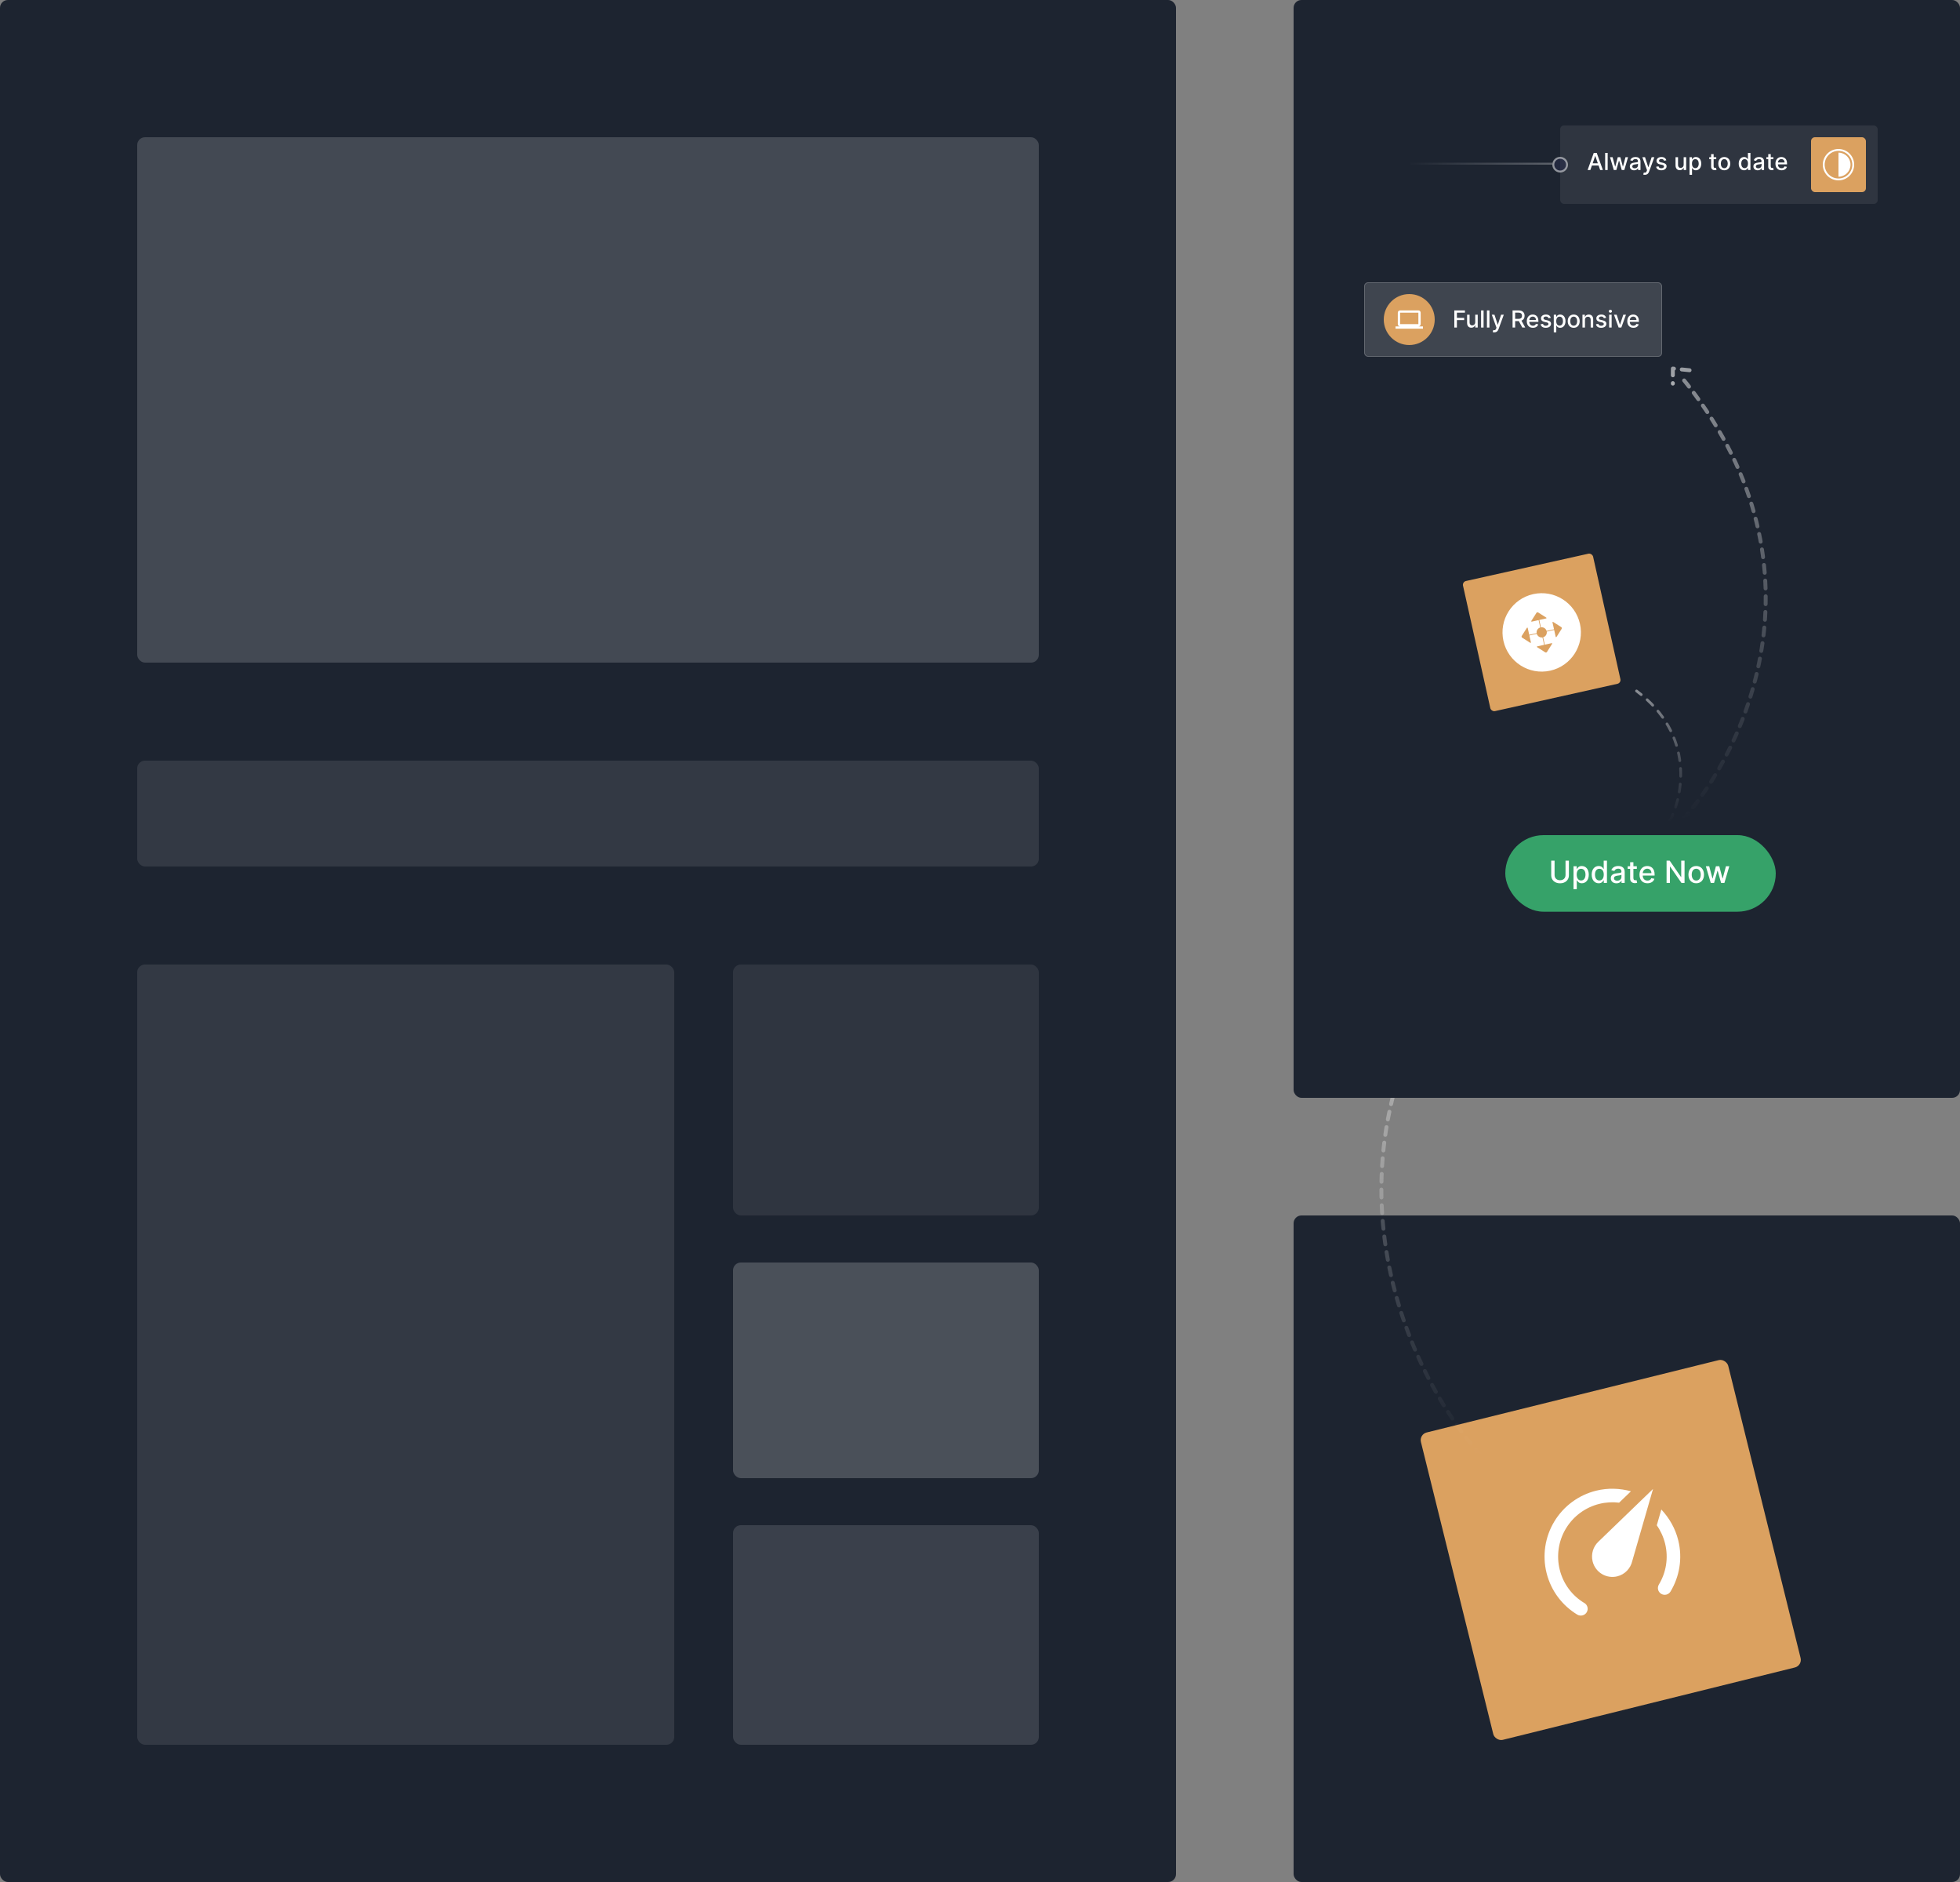 <svg
                    width="500"
                    height="480"
                    viewBox="0 0 500 480"
                    fill="none"
                    xmlns="http://www.w3.org/2000/svg"
                  >
                    <rect x="0" y="0" width="500" height="480" fill="#808080" stroke="none"/>
                    <rect
                      x="330"
                      y="310"
                      width="170"
                      height="170"
                      rx="2"
                      fill="#1D2430"
                    />
                    <rect
                      x="362"
                      y="365.831"
                      width="80.765"
                      height="80.765"
                      rx="2"
                      transform="rotate(-13.913 362 365.831)"
                      fill="#DBA160"
                    />
                    <path
                      d="M412.572 402.039C411.235 402.37 409.822 402.156 408.643 401.445C407.464 400.734 406.615 399.584 406.284 398.247C405.818 396.366 406.435 394.466 407.718 393.239L421.691 379.757L416.388 398.152C415.956 400.006 414.538 401.552 412.572 402.039ZM407.162 380.2C410.203 379.447 413.25 379.583 416.061 380.349L413.037 383.256C411.434 383.047 409.675 383.144 407.995 383.56C404.43 384.443 401.363 386.705 399.467 389.85C397.571 392.995 397.002 396.764 397.884 400.328C398.804 404.041 401.131 407.03 404.167 408.846L404.183 408.842C405.001 409.334 405.263 410.393 404.77 411.21C404.277 412.028 403.202 412.294 402.389 411.818C398.595 409.531 395.673 405.797 394.525 401.16C393.421 396.705 394.132 391.994 396.502 388.063C398.873 384.132 402.707 381.304 407.162 380.2ZM428.123 392.838C429.271 397.474 428.43 402.14 426.143 405.934C425.646 406.735 424.587 406.997 423.77 406.504C422.952 406.011 422.69 404.953 423.183 404.135C425.016 401.096 425.683 397.382 424.763 393.67C424.347 391.99 423.612 390.389 422.649 389.023L423.808 384.992C425.826 387.166 427.365 389.78 428.123 392.838Z"
                      fill="white"
                    />
                    <rect width="300" height="480" rx="2" fill="#1D2430" />
                    <rect
                      x="35"
                      y="35"
                      width="230"
                      height="134"
                      rx="2"
                      fill="white"
                      fill-opacity="0.17"
                    />
                    <rect
                      opacity="0.1"
                      x="35"
                      y="194"
                      width="230"
                      height="27"
                      rx="2"
                      fill="white"
                    />
                    <rect
                      opacity="0.1"
                      x="35"
                      y="246"
                      width="137"
                      height="199"
                      rx="2"
                      fill="white"
                    />
                    <rect
                      opacity="0.08"
                      x="187"
                      y="246"
                      width="78"
                      height="64"
                      rx="2"
                      fill="white"
                    />
                    <rect
                      opacity="0.2"
                      x="187"
                      y="322"
                      width="78"
                      height="55"
                      rx="2"
                      fill="white"
                    />
                    <rect
                      opacity="0.2"
                      x="187"
                      y="389"
                      width="78"
                      height="56"
                      rx="2"
                      fill="white"
                      fill-opacity="0.65"
                    />
                    <path
                      d="M377.795 371.295C358.482 349.772 331.574 292.451 378.448 235.357"
                      stroke="url(#paint0_linear_50_445)"
                      stroke-linecap="round"
                      stroke-linejoin="round"
                      stroke-dasharray="2 2"
                    />
                    <path
                      d="M375.753 233.513L380.883 233V237.617"
                      stroke="url(#paint1_linear_50_445)"
                      stroke-linecap="round"
                      stroke-linejoin="round"
                      stroke-dasharray="2 2"
                    />
                    <rect
                      x="330"
                      width="170"
                      height="280"
                      rx="2"
                      fill="#1D2430"
                    />
                    <rect
                      x="384"
                      y="213"
                      width="69"
                      height="19.528"
                      rx="9.764"
                      fill="#36A269"
                    />
                    <path
                      d="M399.37 219.509V223.177C399.37 223.948 398.838 224.502 397.972 224.502C397.109 224.502 396.574 223.948 396.574 223.177V219.509H395.717V223.246C395.717 224.439 396.61 225.285 397.972 225.285C399.334 225.285 400.23 224.439 400.23 223.246V219.509H399.37Z"
                      fill="white"
                    />
                    <path
                      d="M401.41 226.788H402.239V224.527H402.289C402.439 224.799 402.744 225.274 403.521 225.274C404.553 225.274 405.302 224.447 405.302 223.068C405.302 221.687 404.541 220.874 403.512 220.874C402.722 220.874 402.436 221.357 402.289 221.62H402.22V220.93H401.41V226.788ZM402.222 223.06C402.222 222.17 402.611 221.579 403.335 221.579C404.087 221.579 404.464 222.214 404.464 223.06C404.464 223.914 404.075 224.566 403.335 224.566C402.622 224.566 402.222 223.956 402.222 223.06Z"
                      fill="white"
                    />
                    <path
                      d="M407.826 225.274C408.602 225.274 408.908 224.799 409.057 224.527H409.127V225.19H409.937V219.509H409.107V221.62H409.057C408.908 221.357 408.625 220.874 407.831 220.874C406.802 220.874 406.045 221.687 406.045 223.068C406.045 224.447 406.791 225.274 407.826 225.274ZM408.009 224.566C407.268 224.566 406.883 223.914 406.883 223.06C406.883 222.214 407.26 221.579 408.009 221.579C408.733 221.579 409.121 222.17 409.121 223.06C409.121 223.956 408.725 224.566 408.009 224.566Z"
                      fill="white"
                    />
                    <path
                      d="M412.36 225.285C413.065 225.285 413.462 224.927 413.62 224.608H413.653V225.19H414.463V222.361C414.463 221.121 413.487 220.874 412.81 220.874C412.039 220.874 411.329 221.185 411.051 221.962L411.831 222.139C411.953 221.837 412.263 221.545 412.821 221.545C413.356 221.545 413.631 221.826 413.631 222.308V222.328C413.631 222.63 413.32 222.624 412.555 222.713C411.747 222.808 410.921 223.018 410.921 223.986C410.921 224.824 411.55 225.285 412.36 225.285ZM412.541 224.619C412.072 224.619 411.734 224.408 411.734 223.998C411.734 223.554 412.127 223.396 412.607 223.332C412.876 223.296 413.514 223.224 413.634 223.104V223.654C413.634 224.158 413.231 224.619 412.541 224.619Z"
                      fill="white"
                    />
                    <path
                      d="M417.557 220.93H416.683V219.909H415.853V220.93H415.229V221.595H415.853V224.111C415.851 224.885 416.442 225.26 417.096 225.246C417.36 225.243 417.537 225.193 417.634 225.157L417.485 224.472C417.429 224.483 417.326 224.508 417.193 224.508C416.924 224.508 416.683 224.419 416.683 223.939V221.595H417.557V220.93Z"
                      fill="white"
                    />
                    <path
                      d="M420.265 225.276C421.194 225.276 421.851 224.819 422.04 224.125L421.255 223.984C421.105 224.386 420.745 224.591 420.273 224.591C419.563 224.591 419.086 224.131 419.064 223.31H422.093V223.016C422.093 221.476 421.172 220.874 420.206 220.874C419.019 220.874 418.237 221.778 418.237 223.088C418.237 224.411 419.008 225.276 420.265 225.276ZM419.066 222.688C419.1 222.084 419.538 221.559 420.212 221.559C420.856 221.559 421.277 222.036 421.28 222.688H419.066Z"
                      fill="white"
                    />
                    <path
                      d="M429.732 219.509H428.883V223.681H428.83L425.94 219.509H425.147V225.19H426.004V221.024H426.057L428.944 225.19H429.732V219.509Z"
                      fill="white"
                    />
                    <path
                      d="M432.71 225.276C433.912 225.276 434.697 224.397 434.697 223.079C434.697 221.753 433.912 220.874 432.71 220.874C431.509 220.874 430.724 221.753 430.724 223.079C430.724 224.397 431.509 225.276 432.71 225.276ZM432.713 224.58C431.928 224.58 431.562 223.895 431.562 223.077C431.562 222.261 431.928 221.568 432.713 221.568C433.493 221.568 433.859 222.261 433.859 223.077C433.859 223.895 433.493 224.58 432.713 224.58Z"
                      fill="white"
                    />
                    <path
                      d="M436.416 225.19H437.26L438.125 222.114H438.189L439.054 225.19H439.9L441.151 220.93H440.294L439.465 224.045H439.423L438.591 220.93H437.734L436.896 224.059H436.855L436.02 220.93H435.163L436.416 225.19Z"
                      fill="white"
                    />
                    <path
                      d="M429.313 209C445.373 191.102 467.749 143.437 428.77 95.96"
                      stroke="url(#paint2_linear_50_445)"
                      stroke-linecap="round"
                      stroke-linejoin="round"
                      stroke-dasharray="2 2"
                    />
                    <path
                      d="M431.011 94.427L426.746 94V97.839"
                      stroke="url(#paint3_linear_50_445)"
                      stroke-linecap="round"
                      stroke-linejoin="round"
                      stroke-dasharray="2 2"
                    />
                    <path
                      d="M425.919 209.552C429.35 203.094 432.466 187.389 417.488 176.228"
                      stroke="url(#paint4_linear_50_445)"
                      stroke-width="0.7"
                      stroke-linecap="round"
                      stroke-linejoin="round"
                      stroke-dasharray="2 2"
                    />
                    <rect
                      x="348"
                      y="72"
                      width="76"
                      height="19"
                      rx="1"
                      fill="white"
                      fill-opacity="0.15"
                    />
                    <rect
                      x="348.1"
                      y="72.1"
                      width="75.8"
                      height="18.8"
                      rx="0.9"
                      stroke="white"
                      stroke-opacity="0.19"
                      stroke-width="0.2"
                    />
                    <path
                      d="M371 83.538H371.658V81.636H373.512V81.071H371.658V79.742H373.706V79.175H371V83.538Z"
                      fill="white"
                    />
                    <path
                      d="M376.333 82.181C376.335 82.737 375.921 83.001 375.563 83.001C375.169 83.001 374.896 82.716 374.896 82.271V80.266H374.259V82.347C374.259 83.159 374.705 83.581 375.333 83.581C375.825 83.581 376.16 83.321 376.311 82.972H376.345V83.538H376.972V80.266H376.333V82.181Z"
                      fill="white"
                    />
                    <path
                      d="M378.465 79.175H377.828V83.538H378.465V79.175Z"
                      fill="white"
                    />
                    <path
                      d="M379.959 79.175H379.322V83.538H379.959V79.175Z"
                      fill="white"
                    />
                    <path
                      d="M381.219 84.766C381.745 84.766 382.077 84.491 382.267 83.975L383.62 80.272L382.932 80.266L382.103 82.805H382.069L381.24 80.266H380.558L381.756 83.581L381.677 83.798C381.515 84.233 381.287 84.269 380.938 84.173L380.784 84.695C380.861 84.729 381.027 84.766 381.219 84.766Z"
                      fill="white"
                    />
                    <path
                      d="M385.859 83.538H386.518V81.887H387.413C387.428 81.887 387.44 81.887 387.455 81.887L388.342 83.538H389.092L388.124 81.772C388.659 81.574 388.925 81.129 388.925 80.543C388.925 79.739 388.427 79.175 387.415 79.175H385.859V83.538ZM386.518 81.32V79.739H387.344C387.994 79.739 388.263 80.048 388.263 80.543C388.263 81.035 387.994 81.32 387.353 81.32H386.518Z"
                      fill="white"
                    />
                    <path
                      d="M391.045 83.604C391.759 83.604 392.264 83.253 392.409 82.72L391.806 82.612C391.691 82.921 391.414 83.078 391.051 83.078C390.506 83.078 390.139 82.724 390.122 82.094H392.449V81.868C392.449 80.685 391.742 80.223 391 80.223C390.088 80.223 389.487 80.918 389.487 81.923C389.487 82.94 390.08 83.604 391.045 83.604ZM390.124 81.617C390.15 81.152 390.487 80.749 391.004 80.749C391.499 80.749 391.823 81.116 391.825 81.617H390.124Z"
                      fill="white"
                    />
                    <path
                      d="M395.608 81.065C395.476 80.555 395.078 80.223 394.37 80.223C393.631 80.223 393.107 80.613 393.107 81.192C393.107 81.657 393.388 81.966 394.002 82.102L394.556 82.224C394.871 82.294 395.018 82.435 395.018 82.639C395.018 82.893 394.748 83.091 394.33 83.091C393.949 83.091 393.703 82.927 393.627 82.605L393.011 82.699C393.118 83.278 393.599 83.604 394.334 83.604C395.125 83.604 395.672 83.185 395.672 82.592C395.672 82.13 395.378 81.844 394.777 81.706L394.257 81.587C393.897 81.501 393.742 81.38 393.744 81.158C393.742 80.907 394.015 80.728 394.377 80.728C394.773 80.728 394.956 80.947 395.031 81.167L395.608 81.065Z"
                      fill="white"
                    />
                    <path
                      d="M396.373 84.766H397.01V83.029H397.048C397.163 83.238 397.398 83.602 397.994 83.602C398.787 83.602 399.362 82.967 399.362 81.908C399.362 80.847 398.778 80.223 397.988 80.223C397.381 80.223 397.161 80.594 397.048 80.796H396.995V80.266H396.373V84.766ZM396.997 81.902C396.997 81.218 397.295 80.764 397.851 80.764C398.429 80.764 398.719 81.252 398.719 81.902C398.719 82.558 398.42 83.059 397.851 83.059C397.304 83.059 396.997 82.59 396.997 81.902Z"
                      fill="white"
                    />
                    <path
                      d="M401.454 83.604C402.377 83.604 402.98 82.929 402.98 81.917C402.98 80.898 402.377 80.223 401.454 80.223C400.532 80.223 399.929 80.898 399.929 81.917C399.929 82.929 400.532 83.604 401.454 83.604ZM401.456 83.07C400.854 83.07 400.572 82.543 400.572 81.915C400.572 81.288 400.854 80.756 401.456 80.756C402.055 80.756 402.336 81.288 402.336 81.915C402.336 82.543 402.055 83.07 401.456 83.07Z"
                      fill="white"
                    />
                    <path
                      d="M404.328 81.595C404.328 81.073 404.648 80.775 405.091 80.775C405.523 80.775 405.786 81.058 405.786 81.533V83.538H406.423V81.457C406.423 80.647 405.977 80.223 405.308 80.223C404.816 80.223 404.494 80.451 404.343 80.798H404.303V80.266H403.691V83.538H404.328V81.595Z"
                      fill="white"
                    />
                    <path
                      d="M409.729 81.065C409.597 80.555 409.199 80.223 408.491 80.223C407.752 80.223 407.228 80.613 407.228 81.192C407.228 81.657 407.509 81.966 408.123 82.102L408.677 82.224C408.992 82.294 409.139 82.435 409.139 82.639C409.139 82.893 408.869 83.091 408.451 83.091C408.07 83.091 407.825 82.927 407.748 82.605L407.132 82.699C407.239 83.278 407.72 83.604 408.455 83.604C409.246 83.604 409.793 83.185 409.793 82.592C409.793 82.13 409.499 81.844 408.898 81.706L408.379 81.587C408.018 81.501 407.863 81.38 407.865 81.158C407.863 80.907 408.136 80.728 408.498 80.728C408.894 80.728 409.077 80.947 409.152 81.167L409.729 81.065Z"
                      fill="white"
                    />
                    <path
                      d="M410.494 83.538H411.131V80.266H410.494V83.538ZM410.816 79.761C411.035 79.761 411.218 79.59 411.218 79.381C411.218 79.173 411.035 79 410.816 79C410.594 79 410.413 79.173 410.413 79.381C410.413 79.59 410.594 79.761 410.816 79.761Z"
                      fill="white"
                    />
                    <path
                      d="M414.788 80.266H414.104L413.277 82.784H413.243L412.414 80.266H411.73L412.919 83.538H413.601L414.788 80.266Z"
                      fill="white"
                    />
                    <path
                      d="M416.68 83.604C417.393 83.604 417.898 83.253 418.043 82.72L417.44 82.612C417.325 82.921 417.048 83.078 416.686 83.078C416.141 83.078 415.774 82.724 415.757 82.094H418.084V81.868C418.084 80.685 417.376 80.223 416.635 80.223C415.723 80.223 415.122 80.918 415.122 81.923C415.122 82.94 415.714 83.604 416.68 83.604ZM415.759 81.617C415.785 81.152 416.121 80.749 416.639 80.749C417.134 80.749 417.457 81.116 417.46 81.617H415.759Z"
                      fill="white"
                    />
                    <circle cx="359.5" cy="81.5" r="6.5" fill="#DBA160" />
                    <path
                      d="M357.167 79.75H361.833V82.667H357.167V79.75ZM361.833 83.25C361.988 83.25 362.136 83.189 362.246 83.079C362.355 82.97 362.417 82.821 362.417 82.667V79.75C362.417 79.426 362.154 79.167 361.833 79.167H357.167C356.843 79.167 356.583 79.426 356.583 79.75V82.667C356.583 82.821 356.645 82.97 356.754 83.079C356.864 83.189 357.012 83.25 357.167 83.25H356V83.833H363V83.25H361.833Z"
                      fill="white"
                    />
                    <rect
                      x="373"
                      y="148.4"
                      width="34"
                      height="34"
                      rx="1"
                      transform="rotate(-12.571 373 148.4)"
                      fill="#DBA160"
                    />
                    <circle
                      cx="393.293"
                      cy="161.293"
                      r="10"
                      transform="rotate(-12.571 393.293 161.293)"
                      fill="white"
                    />
                    <g clip-path="url(#clip0_50_445)">
                      <path
                        d="M398.281 159.94L396.256 158.654C396.106 158.558 396.015 158.621 396.054 158.796L396.433 160.496L394.539 160.919C394.355 160.293 393.738 159.901 393.094 160L392.675 158.119L394.375 157.74C394.55 157.701 394.569 157.593 394.418 157.497L392.393 156.21C392.242 156.115 392.043 156.159 391.948 156.309L390.661 158.335C390.565 158.485 390.629 158.576 390.803 158.537L392.504 158.158L392.923 160.037C392.298 160.222 391.905 160.838 392.005 161.483L390.111 161.905L389.732 160.206C389.693 160.031 389.584 160.012 389.489 160.163L388.202 162.188C388.106 162.338 388.151 162.538 388.301 162.633L390.326 163.92C390.477 164.015 390.567 163.952 390.528 163.778L390.149 162.076L392.04 161.654C392.225 162.279 392.842 162.672 393.486 162.572L393.908 164.464L392.208 164.843C392.034 164.882 392.015 164.991 392.165 165.086L394.191 166.373C394.341 166.468 394.54 166.424 394.636 166.274L395.923 164.248C396.018 164.098 395.955 164.007 395.78 164.046L394.082 164.425L393.661 162.536C394.286 162.351 394.678 161.735 394.579 161.091L396.471 160.669L396.85 162.369C396.889 162.544 396.997 162.563 397.093 162.412L398.38 160.387C398.476 160.236 398.432 160.036 398.281 159.94Z"
                        fill="#DBA160"
                      />
                    </g>
                    <g opacity="0.08">
                      <rect
                        x="398"
                        y="32"
                        width="81"
                        height="20"
                        rx="1"
                        fill="white"
                      />
                      <rect
                        x="398.1"
                        y="32.1"
                        width="80.8"
                        height="19.8"
                        rx="0.9"
                        stroke="white"
                        stroke-opacity="0.19"
                        stroke-width="0.2"
                      />
                    </g>
                    <rect
                      x="462"
                      y="35"
                      width="14"
                      height="14"
                      rx="1"
                      fill="#DBA160"
                    />
                    <path
                      d="M468.998 38C466.791 38 465 39.791 465 41.998C465 44.209 466.791 46 468.998 46C471.209 46 473 44.209 473 41.998C473 39.791 471.209 38 468.998 38ZM469 45.524C467.054 45.524 465.476 43.946 465.476 42C465.476 40.054 467.054 38.476 469 38.476C470.946 38.476 472.524 40.054 472.524 42C472.524 43.946 470.946 45.524 469 45.524ZM469 38.928V45.069C470.694 45.069 472.071 43.692 472.071 41.998C472.071 40.308 470.694 38.928 469 38.928Z"
                      fill="white"
                    />
                    <path
                      d="M405.699 43.364L406.099 42.209H407.804L408.202 43.364H408.901L407.331 39H406.57L405 43.364H405.699ZM406.291 41.655L406.935 39.793H406.969L407.612 41.655H406.291Z"
                      fill="white"
                    />
                    <path
                      d="M410.117 39H409.48V43.364H410.117V39Z"
                      fill="white"
                    />
                    <path
                      d="M411.684 43.364H412.332L412.996 41.001H413.045L413.71 43.364H414.36L415.321 40.091H414.663L414.026 42.484H413.994L413.354 40.091H412.696L412.053 42.494H412.021L411.379 40.091H410.721L411.684 43.364Z"
                      fill="white"
                    />
                    <path
                      d="M416.878 43.436C417.419 43.436 417.724 43.161 417.845 42.916H417.871V43.364H418.493V41.19C418.493 40.238 417.743 40.048 417.223 40.048C416.631 40.048 416.085 40.287 415.872 40.883L416.471 41.02C416.565 40.788 416.803 40.564 417.232 40.564C417.643 40.564 417.854 40.779 417.854 41.15V41.165C417.854 41.397 417.615 41.393 417.027 41.461C416.407 41.533 415.772 41.695 415.772 42.439C415.772 43.082 416.256 43.436 416.878 43.436ZM417.017 42.925C416.656 42.925 416.396 42.763 416.396 42.447C416.396 42.106 416.699 41.985 417.068 41.936C417.274 41.908 417.764 41.853 417.856 41.761V42.183C417.856 42.571 417.547 42.925 417.017 42.925Z"
                      fill="white"
                    />
                    <path
                      d="M419.627 44.591C420.153 44.591 420.486 44.316 420.675 43.8L422.028 40.097L421.34 40.091L420.511 42.631H420.477L419.648 40.091H418.967L420.164 43.406L420.085 43.624C419.923 44.058 419.695 44.094 419.346 43.999L419.192 44.521C419.269 44.555 419.435 44.591 419.627 44.591Z"
                      fill="white"
                    />
                    <path
                      d="M425.081 40.89C424.949 40.381 424.551 40.048 423.843 40.048C423.104 40.048 422.58 40.438 422.58 41.018C422.58 41.482 422.861 41.791 423.475 41.928L424.029 42.049C424.344 42.119 424.491 42.26 424.491 42.465C424.491 42.718 424.22 42.916 423.803 42.916C423.421 42.916 423.176 42.752 423.1 42.43L422.484 42.524C422.59 43.104 423.072 43.43 423.807 43.43C424.597 43.43 425.145 43.01 425.145 42.418C425.145 41.955 424.851 41.67 424.25 41.531L423.73 41.412C423.37 41.327 423.215 41.205 423.217 40.984C423.215 40.732 423.487 40.553 423.85 40.553C424.246 40.553 424.429 40.773 424.504 40.992L425.081 40.89Z"
                      fill="white"
                    />
                    <path
                      d="M429.507 42.006C429.509 42.562 429.095 42.827 428.737 42.827C428.343 42.827 428.07 42.541 428.07 42.096V40.091H427.433V42.173C427.433 42.984 427.879 43.406 428.507 43.406C428.999 43.406 429.334 43.146 429.485 42.797H429.519V43.364H430.146V40.091H429.507V42.006Z"
                      fill="white"
                    />
                    <path
                      d="M431.002 44.591H431.639V42.854H431.677C431.792 43.063 432.027 43.428 432.623 43.428C433.416 43.428 433.991 42.793 433.991 41.734C433.991 40.673 433.407 40.048 432.617 40.048C432.01 40.048 431.79 40.419 431.677 40.621H431.624V40.091H431.002V44.591ZM431.626 41.727C431.626 41.043 431.924 40.59 432.48 40.59C433.058 40.59 433.348 41.077 433.348 41.727C433.348 42.383 433.049 42.884 432.48 42.884C431.933 42.884 431.626 42.416 431.626 41.727Z"
                      fill="white"
                    />
                    <path
                      d="M437.82 40.091H437.149V39.307H436.512V40.091H436.033V40.602H436.512V42.535C436.51 43.129 436.964 43.417 437.467 43.406C437.669 43.404 437.806 43.366 437.88 43.338L437.765 42.812C437.722 42.82 437.644 42.84 437.541 42.84C437.335 42.84 437.149 42.771 437.149 42.403V40.602H437.82V40.091Z"
                      fill="white"
                    />
                    <path
                      d="M439.869 43.43C440.791 43.43 441.394 42.754 441.394 41.742C441.394 40.724 440.791 40.048 439.869 40.048C438.946 40.048 438.343 40.724 438.343 41.742C438.343 42.754 438.946 43.43 439.869 43.43ZM439.871 42.895C439.268 42.895 438.987 42.369 438.987 41.74C438.987 41.114 439.268 40.581 439.871 40.581C440.469 40.581 440.751 41.114 440.751 41.74C440.751 42.369 440.469 42.895 439.871 42.895Z"
                      fill="white"
                    />
                    <path
                      d="M444.918 43.428C445.515 43.428 445.749 43.063 445.864 42.854H445.918V43.364H446.54V39H445.903V40.621H445.864C445.749 40.419 445.532 40.048 444.923 40.048C444.132 40.048 443.55 40.673 443.55 41.734C443.55 42.793 444.124 43.428 444.918 43.428ZM445.059 42.884C444.49 42.884 444.194 42.383 444.194 41.727C444.194 41.077 444.484 40.59 445.059 40.59C445.615 40.59 445.913 41.043 445.913 41.727C445.913 42.416 445.609 42.884 445.059 42.884Z"
                      fill="white"
                    />
                    <path
                      d="M448.401 43.436C448.943 43.436 449.247 43.161 449.369 42.916H449.394V43.364H450.017V41.19C450.017 40.238 449.267 40.048 448.747 40.048C448.154 40.048 447.609 40.287 447.396 40.883L447.994 41.02C448.088 40.788 448.327 40.564 448.755 40.564C449.166 40.564 449.377 40.779 449.377 41.15V41.165C449.377 41.397 449.139 41.393 448.551 41.461C447.931 41.533 447.296 41.695 447.296 42.439C447.296 43.082 447.779 43.436 448.401 43.436ZM448.54 42.925C448.18 42.925 447.92 42.763 447.92 42.447C447.92 42.106 448.222 41.985 448.591 41.936C448.798 41.908 449.288 41.853 449.379 41.761V42.183C449.379 42.571 449.07 42.925 448.54 42.925Z"
                      fill="white"
                    />
                    <path
                      d="M452.393 40.091H451.722V39.307H451.085V40.091H450.605V40.602H451.085V42.535C451.082 43.129 451.536 43.417 452.039 43.406C452.241 43.404 452.378 43.366 452.452 43.338L452.337 42.812C452.295 42.82 452.216 42.84 452.114 42.84C451.907 42.84 451.722 42.771 451.722 42.403V40.602H452.393V40.091Z"
                      fill="white"
                    />
                    <path
                      d="M454.473 43.43C455.187 43.43 455.692 43.078 455.836 42.545L455.233 42.437C455.118 42.746 454.841 42.903 454.479 42.903C453.934 42.903 453.567 42.55 453.55 41.919H455.877V41.693C455.877 40.511 455.17 40.048 454.428 40.048C453.516 40.048 452.915 40.743 452.915 41.749C452.915 42.765 453.508 43.43 454.473 43.43ZM453.552 41.442C453.578 40.977 453.915 40.575 454.432 40.575C454.927 40.575 455.251 40.941 455.253 41.442H453.552Z"
                      fill="white"
                    />
                    <circle
                      opacity="0.5"
                      cx="398"
                      cy="42"
                      r="1.75"
                      fill="#282C4D"
                      stroke="white"
                      stroke-width="0.5"
                    />
                    <line
                      x1="347"
                      y1="41.75"
                      x2="396"
                      y2="41.75"
                      stroke="url(#paint5_linear_50_445)"
                      stroke-width="0.5"
                    />
                    <defs>
                      <linearGradient
                        id="paint0_linear_50_445"
                        x1="374.3"
                        y1="234.975"
                        x2="361.897"
                        y2="369.833"
                        gradientUnits="userSpaceOnUse"
                      >
                        <stop stop-color="white" stop-opacity="0.48" />
                        <stop offset="1" stop-color="white" stop-opacity="0" />
                      </linearGradient>
                      <linearGradient
                        id="paint1_linear_50_445"
                        x1="378.318"
                        y1="233"
                        x2="378.318"
                        y2="237.617"
                        gradientUnits="userSpaceOnUse"
                      >
                        <stop stop-color="white" stop-opacity="0.55" />
                        <stop
                          offset="1"
                          stop-color="white"
                          stop-opacity="0.62"
                        />
                      </linearGradient>
                      <linearGradient
                        id="paint2_linear_50_445"
                        x1="432.22"
                        y1="95.642"
                        x2="442.533"
                        y2="207.784"
                        gradientUnits="userSpaceOnUse"
                      >
                        <stop stop-color="white" stop-opacity="0.48" />
                        <stop offset="1" stop-color="white" stop-opacity="0" />
                      </linearGradient>
                      <linearGradient
                        id="paint3_linear_50_445"
                        x1="428.878"
                        y1="94"
                        x2="428.878"
                        y2="97.839"
                        gradientUnits="userSpaceOnUse"
                      >
                        <stop stop-color="white" stop-opacity="0.55" />
                        <stop
                          offset="1"
                          stop-color="white"
                          stop-opacity="0.62"
                        />
                      </linearGradient>
                      <linearGradient
                        id="paint4_linear_50_445"
                        x1="418.483"
                        y1="175.882"
                        x2="429.732"
                        y2="208.225"
                        gradientUnits="userSpaceOnUse"
                      >
                        <stop stop-color="white" stop-opacity="0.48" />
                        <stop offset="1" stop-color="white" stop-opacity="0" />
                      </linearGradient>
                      <linearGradient
                        id="paint5_linear_50_445"
                        x1="396"
                        y1="42"
                        x2="359.25"
                        y2="42"
                        gradientUnits="userSpaceOnUse"
                      >
                        <stop stop-color="white" stop-opacity="0.28" />
                        <stop offset="1" stop-color="white" stop-opacity="0" />
                      </linearGradient>
                      <clipPath id="clip0_50_445">
                        <rect
                          width="12"
                          height="12"
                          fill="white"
                          transform="translate(386.13 156.742) rotate(-12.571)"
                        />
                      </clipPath>
                    </defs>
                  </svg>
